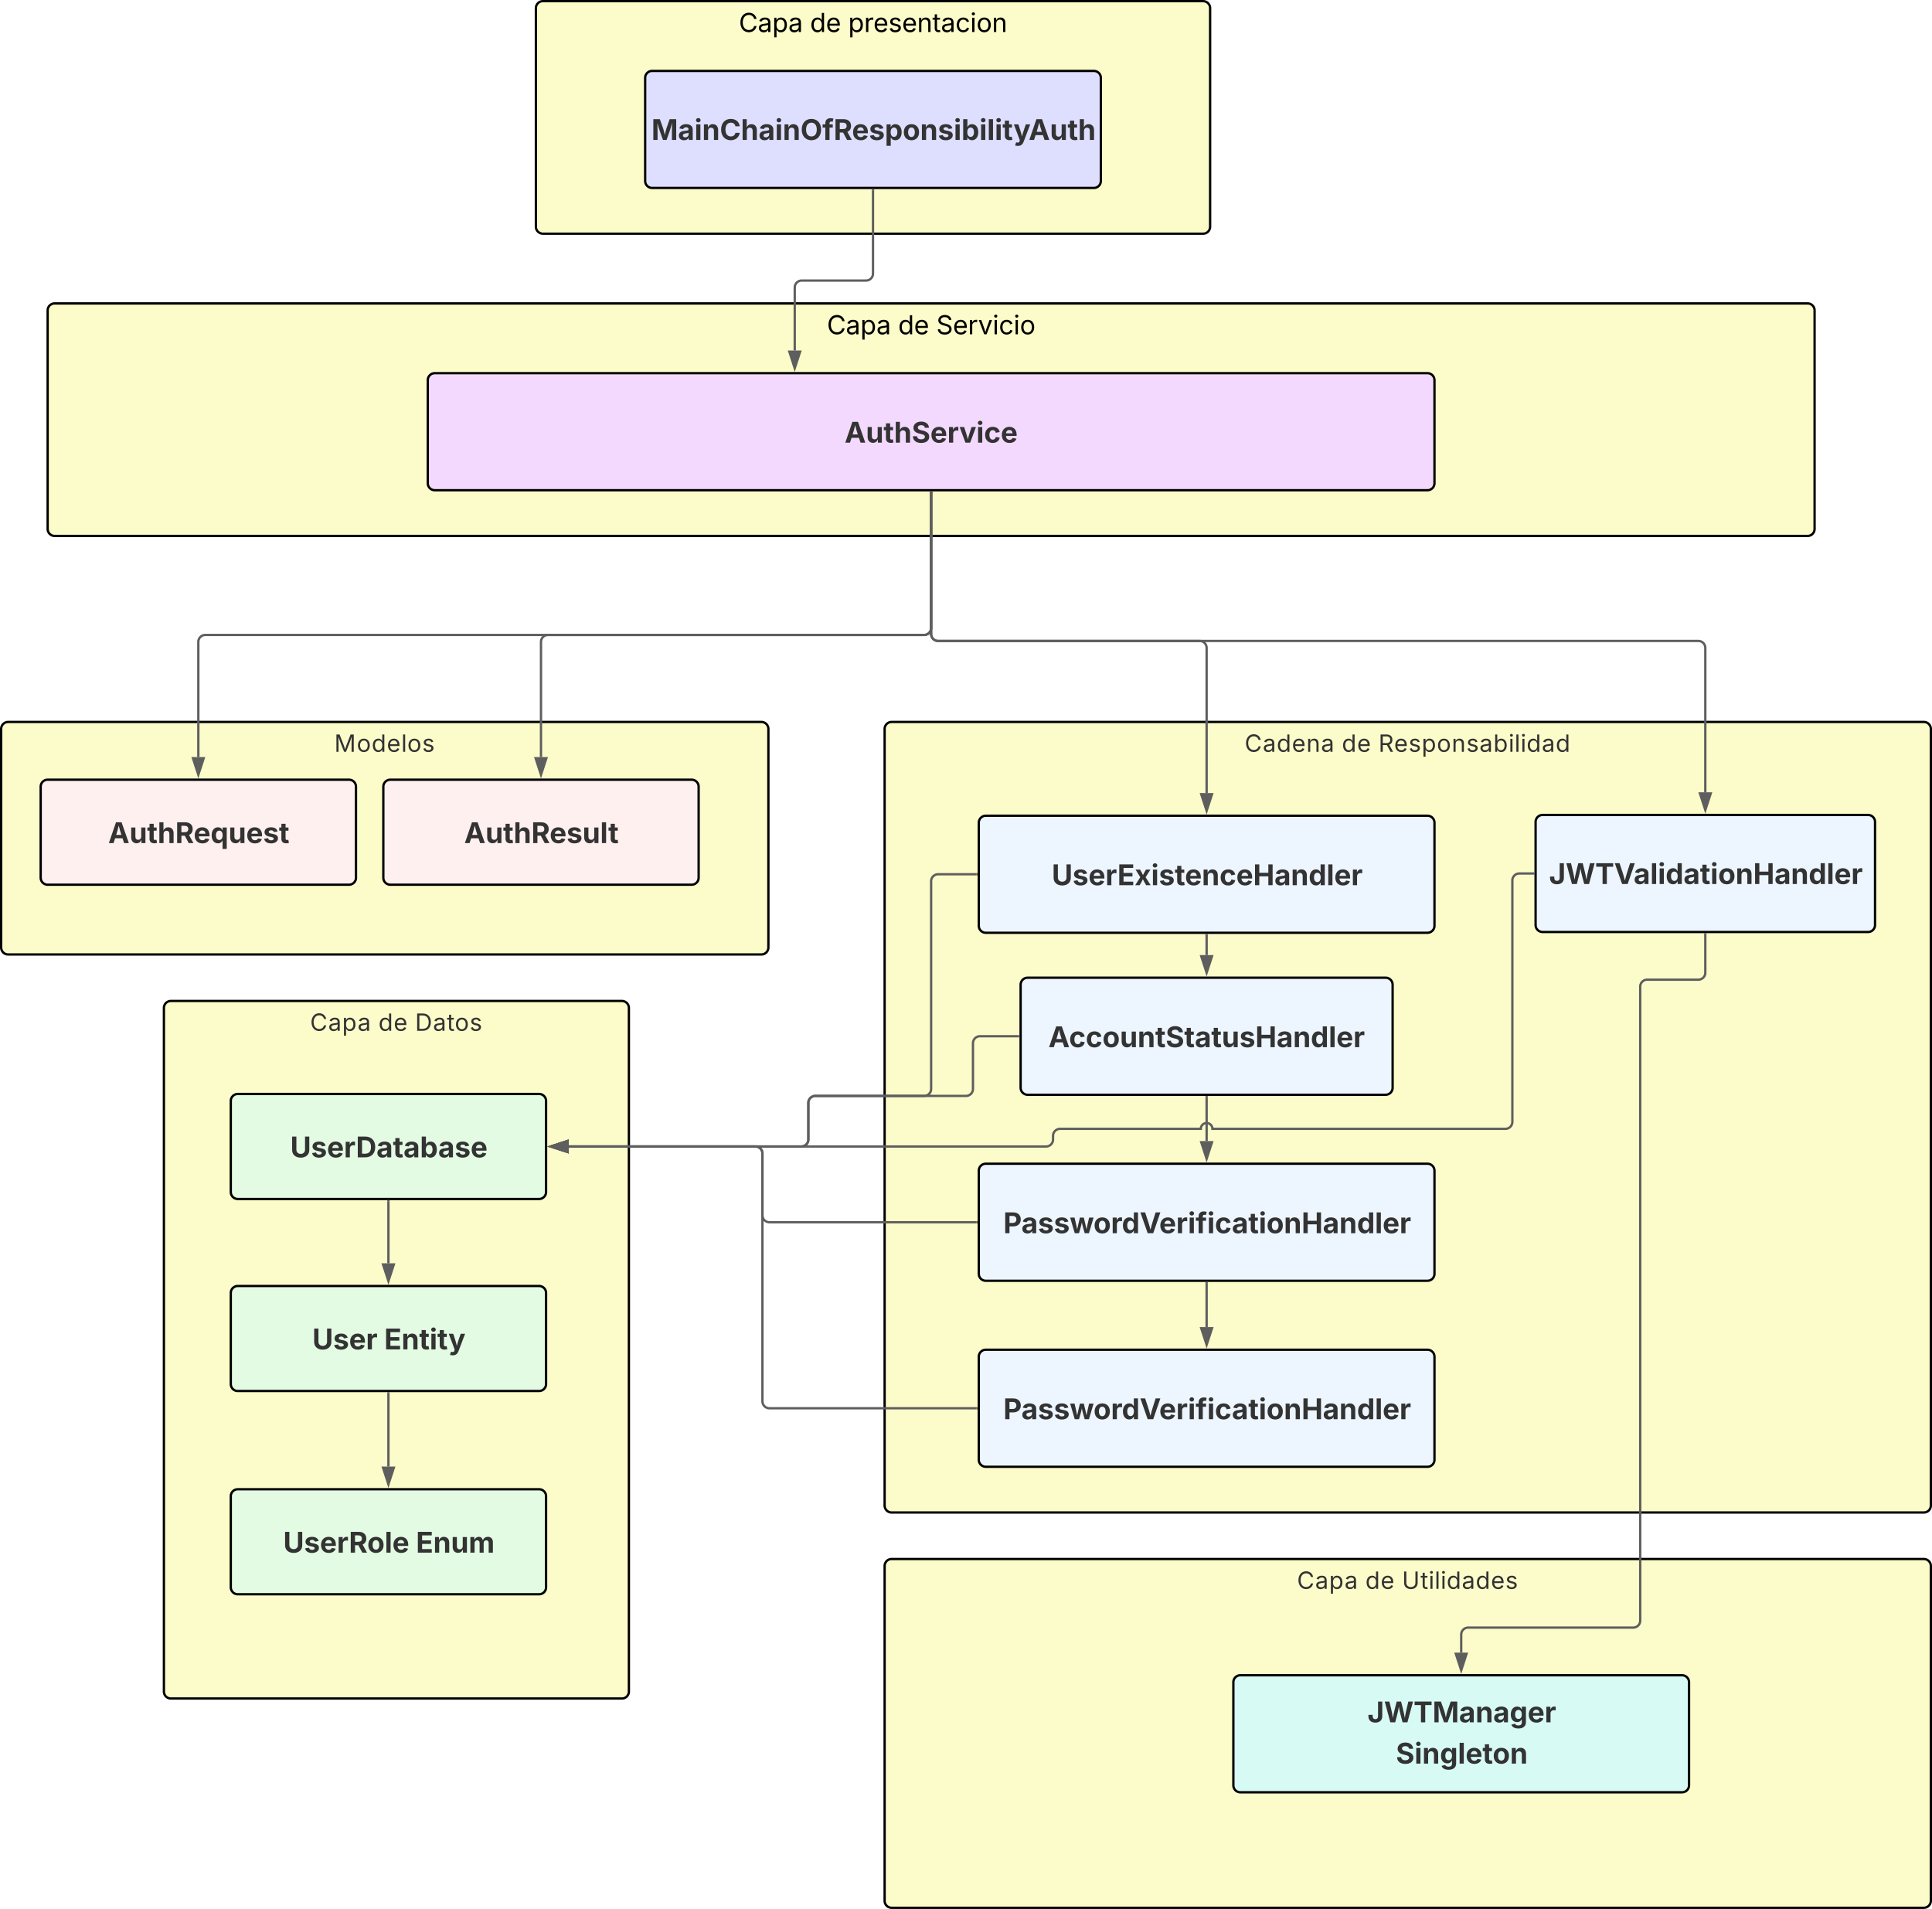 <svg xmlns="http://www.w3.org/2000/svg" xmlns:xlink="http://www.w3.org/1999/xlink" xmlns:lucid="lucid" width="1662" height="1642"><g transform="translate(121 -119)" lucid:page-tab-id="0_0"><path d="M-500 0h2500v2000H-500z" fill="#fff"/><path d="M340 126a6 6 0 0 1 6-6h568a6 6 0 0 1 6 6v188a6 6 0 0 1-6 6H346a6 6 0 0 1-6-6z" stroke="#000" stroke-width="2" fill="#fcfcca"/><use xlink:href="#a" transform="matrix(1,0,0,1,345,125) translate(169.581 21.528)"/><use xlink:href="#b" transform="matrix(1,0,0,1,345,125) translate(230.844 21.528)"/><use xlink:href="#c" transform="matrix(1,0,0,1,345,125) translate(263.657 21.528)"/><path d="M434 186a6 6 0 0 1 6-6h380a6 6 0 0 1 6 6v88.67a6 6 0 0 1-6 6H440a6 6 0 0 1-6-6z" stroke="#000" stroke-width="2" fill="#dedeff"/><use xlink:href="#d" transform="matrix(1,0,0,1,446,192) translate(-6.586 47.392)"/><path d="M-80 386a6 6 0 0 1 6-6h1508a6 6 0 0 1 6 6v188a6 6 0 0 1-6 6H-74a6 6 0 0 1-6-6z" stroke="#000" stroke-width="2" fill="#fcfcca"/><use xlink:href="#e" transform="matrix(1,0,0,1,-75,385) translate(665.362 21.528)"/><use xlink:href="#f" transform="matrix(1,0,0,1,-75,385) translate(726.625 21.528)"/><use xlink:href="#g" transform="matrix(1,0,0,1,-75,385) translate(759.438 21.528)"/><path d="M247 446a6 6 0 0 1 6-6h854a6 6 0 0 1 6 6v88.67a6 6 0 0 1-6 6H253a6 6 0 0 1-6-6z" stroke="#000" stroke-width="2" fill="#f4d9ff"/><use xlink:href="#h" transform="matrix(1,0,0,1,259,452) translate(346.586 47.743)"/><path d="M-120 746a6 6 0 0 1 6-6h648a6 6 0 0 1 6 6v188a6 6 0 0 1-6 6h-648a6 6 0 0 1-6-6z" stroke="#000" stroke-width="2" fill="#fcfcca"/><use xlink:href="#i" transform="matrix(1,0,0,1,-115,745) translate(281.609 20.667)"/><path d="M-86 795.67a6 6 0 0 1 6-6h259.24a6 6 0 0 1 6 6V874a6 6 0 0 1-6 6H-80a6 6 0 0 1-6-6z" stroke="#000" stroke-width="2" fill="#fff0f0"/><use xlink:href="#j" transform="matrix(1,0,0,1,-74,801.667) translate(46.077 42.524)"/><path d="M208.76 795.67a6 6 0 0 1 6-6H474a6 6 0 0 1 6 6V874a6 6 0 0 1-6 6H214.76a6 6 0 0 1-6-6z" stroke="#000" stroke-width="2" fill="#fff0f0"/><use xlink:href="#k" transform="matrix(1,0,0,1,220.763,801.667) translate(57.572 42.524)"/><path d="M640 746a6 6 0 0 1 6-6h888a6 6 0 0 1 6 6v668a6 6 0 0 1-6 6H646a6 6 0 0 1-6-6z" stroke="#000" stroke-width="2" fill="#fcfcca"/><use xlink:href="#l" transform="matrix(1,0,0,1,645,745) translate(304.688 20.667)"/><use xlink:href="#m" transform="matrix(1,0,0,1,645,745) translate(388.333 20.667)"/><use xlink:href="#n" transform="matrix(1,0,0,1,645,745) translate(419.833 20.667)"/><path d="M721 826.67a6 6 0 0 1 6-6h380a6 6 0 0 1 6 6v88.66a6 6 0 0 1-6 6H727a6 6 0 0 1-6-6z" stroke="#000" stroke-width="2" fill="#edf5ff"/><use xlink:href="#o" transform="matrix(1,0,0,1,733,832.667) translate(50.76 47.743)"/><path d="M917 923.33v17.17" stroke="#5e5e5e" stroke-width="2" fill="none"/><path d="M917.98 923.36H916v-1.03H918z" stroke="#5e5e5e" stroke-width=".05" fill="#5e5e5e"/><path d="M917 955.76l-4.63-14.26h9.26z" stroke="#5e5e5e" stroke-width="2" fill="#5e5e5e"/><path d="M630 282.67v71.66a6 6 0 0 1-6 6h-55.33a6 6 0 0 0-6 6v54.17" stroke="#5e5e5e" stroke-width="2" fill="none"/><path d="M630.98 282.7H629v-1.03H631z" stroke="#5e5e5e" stroke-width=".05" fill="#5e5e5e"/><path d="M562.67 435.76l-4.64-14.26h9.27z" stroke="#5e5e5e" stroke-width="2" fill="#5e5e5e"/><path d="M680 542.67v116.5a6 6 0 0 1-6 6H55.62a6 6 0 0 0-6 6v99" stroke="#5e5e5e" stroke-width="2" fill="none"/><path d="M680.98 542.7H679v-1.03H681z" stroke="#5e5e5e" stroke-width=".05" fill="#5e5e5e"/><path d="M49.62 785.43l-4.64-14.26h9.27z" stroke="#5e5e5e" stroke-width="2" fill="#5e5e5e"/><path d="M680 542.67v116.5a6 6 0 0 1-6 6H350.38a6 6 0 0 0-6 6v99" stroke="#5e5e5e" stroke-width="2" fill="none"/><path d="M680.98 542.7H679v-1.03H681z" stroke="#5e5e5e" stroke-width=".05" fill="#5e5e5e"/><path d="M344.38 785.43l-4.63-14.26h9.27z" stroke="#5e5e5e" stroke-width="2" fill="#5e5e5e"/><path d="M721 1126a6 6 0 0 1 6-6h380a6 6 0 0 1 6 6v88.67a6 6 0 0 1-6 6H727a6 6 0 0 1-6-6z" stroke="#000" stroke-width="2" fill="#edf5ff"/><use xlink:href="#p" transform="matrix(1,0,0,1,733,1132) translate(9.122 47.743)"/><path d="M680 542.67v121.66a6 6 0 0 0 6 6h225a6 6 0 0 1 6 6v124.83" stroke="#5e5e5e" stroke-width="2" fill="none"/><path d="M680.98 542.7H679v-1.03H681z" stroke="#5e5e5e" stroke-width=".05" fill="#5e5e5e"/><path d="M917 816.43l-4.63-14.26h9.26z" stroke="#5e5e5e" stroke-width="2" fill="#5e5e5e"/><path d="M917 1062.67v37.83" stroke="#5e5e5e" stroke-width="2" fill="none"/><path d="M917.98 1062.7H916v-1.03H918z" stroke="#5e5e5e" stroke-width=".05" fill="#5e5e5e"/><path d="M917 1115.76l-4.63-14.26h9.26z" stroke="#5e5e5e" stroke-width="2" fill="#5e5e5e"/><path d="M20 986a6 6 0 0 1 6-6h388a6 6 0 0 1 6 6v588a6 6 0 0 1-6 6H26a6 6 0 0 1-6-6z" stroke="#000" stroke-width="2" fill="#fcfcca"/><use xlink:href="#q" transform="matrix(1,0,0,1,25,985) translate(120.745 20.667)"/><use xlink:href="#m" transform="matrix(1,0,0,1,25,985) translate(179.557 20.667)"/><use xlink:href="#r" transform="matrix(1,0,0,1,25,985) translate(211.057 20.667)"/><path d="M1200 826a6 6 0 0 1 6-6h280a6 6 0 0 1 6 6v88.67a6 6 0 0 1-6 6h-280a6 6 0 0 1-6-6z" stroke="#000" stroke-width="2" fill="#edf5ff"/><use xlink:href="#s" transform="matrix(1,0,0,1,1212,832) translate(-0.41 47.392)"/><path d="M680 542.67v121.66a6 6 0 0 0 6 6h654a6 6 0 0 1 6 6V800.5" stroke="#5e5e5e" stroke-width="2" fill="none"/><path d="M680.98 542.7H679v-1.03H681z" stroke="#5e5e5e" stroke-width=".05" fill="#5e5e5e"/><path d="M1346 815.76l-4.63-14.26h9.27z" stroke="#5e5e5e" stroke-width="2" fill="#5e5e5e"/><path d="M721 1286a6 6 0 0 1 6-6h380a6 6 0 0 1 6 6v88.67a6 6 0 0 1-6 6H727a6 6 0 0 1-6-6z" stroke="#000" stroke-width="2" fill="#edf5ff"/><use xlink:href="#p" transform="matrix(1,0,0,1,733,1292) translate(9.122 47.743)"/><path d="M917 1222.67v37.83" stroke="#5e5e5e" stroke-width="2" fill="none"/><path d="M917.98 1222.7H916v-1.03H918z" stroke="#5e5e5e" stroke-width=".05" fill="#5e5e5e"/><path d="M917 1275.76l-4.63-14.26h9.26z" stroke="#5e5e5e" stroke-width="2" fill="#5e5e5e"/><path d="M77.53 1066a6 6 0 0 1 6-6h259.23a6 6 0 0 1 6 6v78.33a6 6 0 0 1-6 6H83.53a6 6 0 0 1-6-6z" stroke="#000" stroke-width="2" fill="#e3fae3"/><use xlink:href="#t" transform="matrix(1,0,0,1,89.526,1072) translate(39.161 42.524)"/><path d="M77.53 1231.17a6 6 0 0 1 6-6h259.23a6 6 0 0 1 6 6v78.33a6 6 0 0 1-6 6H83.53a6 6 0 0 1-6-6z" stroke="#000" stroke-width="2" fill="#e3fae3"/><use xlink:href="#u" transform="matrix(1,0,0,1,89.526,1237.167) translate(58.132 42.524)"/><use xlink:href="#v" transform="matrix(1,0,0,1,89.526,1237.167) translate(120.019 42.524)"/><path d="M77.53 1406a6 6 0 0 1 6-6h259.23a6 6 0 0 1 6 6v78.33a6 6 0 0 1-6 6H83.53a6 6 0 0 1-6-6z" stroke="#000" stroke-width="2" fill="#e3fae3"/><use xlink:href="#w" transform="matrix(1,0,0,1,89.526,1412) translate(33.103 42.524)"/><use xlink:href="#x" transform="matrix(1,0,0,1,89.526,1412) translate(147.305 42.524)"/><path d="M213.14 1152.33v53.32" stroke="#5e5e5e" stroke-width="2" fill="none"/><path d="M214.12 1152.36h-1.95v-1.03h1.95z" stroke="#5e5e5e" stroke-width=".05" fill="#5e5e5e"/><path d="M213.14 1220.93l-4.63-14.27h9.28z" stroke="#5e5e5e" stroke-width="2" fill="#5e5e5e"/><path d="M213.14 1317.5v63" stroke="#5e5e5e" stroke-width="2" fill="none"/><path d="M214.12 1317.53h-1.95v-1.03h1.95z" stroke="#5e5e5e" stroke-width=".05" fill="#5e5e5e"/><path d="M213.14 1395.76l-4.63-14.26h9.28z" stroke="#5e5e5e" stroke-width="2" fill="#5e5e5e"/><path d="M1198 870.33h-12a6 6 0 0 0-6 6V1084a6 6 0 0 1-6 6H922c0-2.76-2.24-5-5-5s-5 2.24-5 5H790.88a6 6 0 0 0-6 6v3.17a6 6 0 0 1-6 6h-410.6" stroke="#5e5e5e" stroke-width="2" fill="none"/><path d="M1199 871.3h-1.03v-1.94h1.03z" stroke="#5e5e5e" stroke-width=".05" fill="#5e5e5e"/><path d="M353 1105.17l14.26-4.64v9.27z" stroke="#5e5e5e" stroke-width="2" fill="#5e5e5e"/><path d="M757 966a6 6 0 0 1 6-6h308a6 6 0 0 1 6 6v88.67a6 6 0 0 1-6 6H763a6 6 0 0 1-6-6z" stroke="#000" stroke-width="2" fill="#edf5ff"/><use xlink:href="#y" transform="matrix(1,0,0,1,769,972) translate(11.908 47.743)"/><path d="M719 871h-33a6 6 0 0 0-6 6v178.67a6 6 0 0 1-6 6h-93.62a6 6 0 0 0-6 6v31.5a6 6 0 0 1-6 6H368.26" stroke="#5e5e5e" stroke-width="2" fill="none"/><path d="M720 871.98h-1.03V870H720z" stroke="#5e5e5e" stroke-width=".05" fill="#5e5e5e"/><path d="M353 1105.17l14.26-4.64v9.27z" stroke="#5e5e5e" stroke-width="2" fill="#5e5e5e"/><path d="M755 1010.33h-33a6 6 0 0 0-6 6v39.34a6 6 0 0 1-6 6H580.38a6 6 0 0 0-6 6v31.5a6 6 0 0 1-6 6H368.26" stroke="#5e5e5e" stroke-width="2" fill="none"/><path d="M756 1011.3h-1.03v-1.94H756z" stroke="#5e5e5e" stroke-width=".05" fill="#5e5e5e"/><path d="M353 1105.17l14.26-4.64v9.27z" stroke="#5e5e5e" stroke-width="2" fill="#5e5e5e"/><path d="M719 1170.33H540.88a6 6 0 0 1-6-6v-53.16a6 6 0 0 0-6-6H368.26" stroke="#5e5e5e" stroke-width="2" fill="none"/><path d="M720 1171.3h-1.03v-1.94H720z" stroke="#5e5e5e" stroke-width=".05" fill="#5e5e5e"/><path d="M353 1105.17l14.26-4.64v9.27z" stroke="#5e5e5e" stroke-width="2" fill="#5e5e5e"/><path d="M719 1330.33H540.88a6 6 0 0 1-6-6v-213.16a6 6 0 0 0-6-6H368.26" stroke="#5e5e5e" stroke-width="2" fill="none"/><path d="M720 1331.3h-1.03v-1.94H720z" stroke="#5e5e5e" stroke-width=".05" fill="#5e5e5e"/><path d="M353 1105.17l14.26-4.64v9.27z" stroke="#5e5e5e" stroke-width="2" fill="#5e5e5e"/><path d="M640 1466a6 6 0 0 1 6-6h888a6 6 0 0 1 6 6v288a6 6 0 0 1-6 6H646a6 6 0 0 1-6-6z" stroke="#000" stroke-width="2" fill="#fcfcca"/><g><use xlink:href="#q" transform="matrix(1,0,0,1,645,1465) translate(349.766 20.667)"/><use xlink:href="#m" transform="matrix(1,0,0,1,645,1465) translate(408.578 20.667)"/><use xlink:href="#z" transform="matrix(1,0,0,1,645,1465) translate(440.078 20.667)"/></g><path d="M940 1566a6 6 0 0 1 6-6h380a6 6 0 0 1 6 6v88.67a6 6 0 0 1-6 6H946a6 6 0 0 1-6-6z" stroke="#000" stroke-width="2" fill="#d7faf5"/><g><use xlink:href="#A" transform="matrix(1,0,0,1,952,1572) translate(103.349 28.493)"/><use xlink:href="#B" transform="matrix(1,0,0,1,952,1572) translate(127.799 63.985)"/></g><path d="M1346 922.67v33a6 6 0 0 1-6 6h-44a6 6 0 0 0-6 6V1513a6 6 0 0 1-6 6h-142a6 6 0 0 0-6 6v15.5" stroke="#5e5e5e" stroke-width="2" fill="none"/><path d="M1346.97 922.7h-1.94v-1.03h1.94z" stroke="#5e5e5e" stroke-width=".05" fill="#5e5e5e"/><path d="M1136 1555.76l-4.63-14.26h9.27z" stroke="#5e5e5e" stroke-width="2" fill="#5e5e5e"/><defs><path d="M783 20c-382 0-661-292-661-764 0-473 279-766 661-766 302 0 548 182 601 489h-190c-42-204-217-313-411-313-268 0-476 208-476 590 0 381 209 588 476 588 195 0 369-110 411-313h190c-52 303-296 489-601 489" id="C"/><path d="M471 26C259 26 90-98 90-318c0-256 228-303 435-329 202-27 287-16 287-108 0-139-79-219-234-219-161 0-248 86-283 164l-173-57c86-203 278-265 451-265 150 0 419 46 419 395V0H815v-152h-12C765-73 660 26 471 26zm31-159c199 0 310-134 310-271v-155c-30 35-226 55-295 64-131 17-246 59-246 186 0 116 97 176 231 176" id="D"/><path d="M158 418v-1536h174v179h20c37-59 106-193 324-193 279 0 474 222 474 576 0 356-194 580-473 580-213 0-288-135-325-197h-14v591H158zm492-555c209 0 317-186 317-421 0-232-105-413-317-413-206 0-314 166-314 413 0 249 111 421 314 421" id="E"/><g id="a"><use transform="matrix(0.011,0,0,0.011,0,0)" xlink:href="#C"/><use transform="matrix(0.011,0,0,0.011,16.233,0)" xlink:href="#D"/><use transform="matrix(0.011,0,0,0.011,28.711,0)" xlink:href="#E"/><use transform="matrix(0.011,0,0,0.011,42.535,0)" xlink:href="#D"/></g><path d="M577 24c-279 0-473-224-473-580 0-354 195-576 474-576 218 0 287 134 324 193h14v-551h180V0H922v-173h-20C865-111 790 24 577 24zm27-161c203 0 314-172 314-421 0-247-108-413-314-413-212 0-317 181-317 413 0 235 108 421 317 421" id="F"/><path d="M628 24c-324 0-524-230-524-574 0-343 198-582 503-582 237 0 487 146 487 559v75H286c9 234 145 362 343 362 132 0 231-58 273-172l174 48C1024-91 857 24 628 24zM287-650h624c-17-190-120-322-304-322-192 0-309 151-320 322" id="G"/><g id="b"><use transform="matrix(0.011,0,0,0.011,0,0)" xlink:href="#F"/><use transform="matrix(0.011,0,0,0.011,13.607,0)" xlink:href="#G"/></g><path d="M158 0v-1118h174v172h12c41-113 157-188 290-188 26 0 70 2 91 3v181c-11-2-60-10-108-10-161 0-279 109-279 260V0H158" id="H"/><path d="M538 24C308 24 148-78 108-271l171-41c32 123 123 178 257 178 156 0 256-77 256-169 0-77-54-128-164-154l-186-44c-203-48-300-148-300-305 0-192 176-326 414-326 230 0 351 112 402 269l-163 42c-31-80-94-158-238-158-133 0-233 69-233 162 0 83 57 129 188 160l169 40c203 48 298 149 298 302 0 196-179 339-441 339" id="I"/><path d="M338-670V0H158v-1118h173l1 207c72-158 192-221 342-221 226 0 378 139 378 422V0H872v-695c0-172-96-275-252-275-161 0-282 109-282 300" id="J"/><path d="M598-1118v154H368v674c0 100 37 144 132 144 23 0 62-6 92-12L629-6c-37 13-88 20-134 20-193 0-307-107-307-290v-688H20v-154h168v-266h180v266h230" id="K"/><path d="M613 24c-304 0-509-231-509-576 0-350 205-580 509-580 216 0 392 114 453 309l-173 49c-33-115-133-197-280-197-223 0-326 196-326 419 0 220 103 415 326 415 150 0 252-85 285-206l172 49C1010-95 832 24 613 24" id="L"/><path d="M158 0v-1118h180V0H158zm91-1301c-68 0-125-53-125-119s57-119 125-119c69 0 126 53 126 119s-57 119-126 119" id="M"/><path d="M613 24c-304 0-509-231-509-576 0-350 205-580 509-580 305 0 511 230 511 580 0 345-206 576-511 576zm0-161c226 0 329-195 329-415 0-222-103-419-329-419-223 0-326 196-326 419 0 220 103 415 326 415" id="N"/><g id="c"><use transform="matrix(0.011,0,0,0.011,0,0)" xlink:href="#E"/><use transform="matrix(0.011,0,0,0.011,13.607,0)" xlink:href="#H"/><use transform="matrix(0.011,0,0,0.011,21.604,0)" xlink:href="#G"/><use transform="matrix(0.011,0,0,0.011,34.559,0)" xlink:href="#I"/><use transform="matrix(0.011,0,0,0.011,46.289,0)" xlink:href="#G"/><use transform="matrix(0.011,0,0,0.011,59.245,0)" xlink:href="#J"/><use transform="matrix(0.011,0,0,0.011,72.374,0)" xlink:href="#K"/><use transform="matrix(0.011,0,0,0.011,79.753,0)" xlink:href="#D"/><use transform="matrix(0.011,0,0,0.011,92.231,0)" xlink:href="#L"/><use transform="matrix(0.011,0,0,0.011,104.926,0)" xlink:href="#M"/><use transform="matrix(0.011,0,0,0.011,110.308,0)" xlink:href="#N"/><use transform="matrix(0.011,0,0,0.011,123.633,0)" xlink:href="#J"/></g><path fill="#333" d="M135 0v-1490h468l242 684c30 94 76 293 111 455 34-161 80-360 110-455l238-684h470V0h-307c0-447-3-765 11-1227-122 503-246 788-395 1227H826C676-435 552-717 427-1215c15 453 11 775 11 1215H135" id="O"/><path fill="#333" d="M440 22C227 22 68-92 68-313c0-250 202-322 422-343 195-21 271-24 271-105 0-95-63-149-175-149-116 0-187 57-211 129l-275-46c57-194 237-305 487-305 240 0 474 108 474 379V0H777v-155h-10C713-51 605 22 440 22zm85-211c140 0 238-93 238-211v-121c-37 26-156 42-222 51-111 16-185 59-185 149 0 87 70 132 169 132" id="P"/><path fill="#333" d="M128 0v-1118h300V0H128zm150-1264c-91 0-165-68-165-154 0-85 74-154 165-154 90 0 165 69 165 154 0 86-75 154-165 154" id="Q"/><path fill="#333" d="M428-647V0H128v-1118h283l4 231c63-156 176-245 348-245 232 0 384 159 384 421V0H847v-659c0-139-76-222-202-222-128 0-217 86-217 234" id="R"/><path fill="#333" d="M786 20C389 20 94-260 94-744c0-487 299-766 692-766 339 0 597 194 641 529h-309c-28-162-156-258-326-258-233 0-388 179-388 495 0 323 157 493 387 493 170 0 298-97 328-259h309c-34 277-266 530-642 530" id="S"/><path fill="#333" d="M428-647V0H128v-1490h294v586c65-146 175-228 341-228 232 0 385 159 385 421V0H847v-659c0-139-76-222-202-222-128 0-217 86-217 234" id="T"/><path fill="#333" d="M789 20C394 20 94-260 94-744c0-487 300-766 695-766s695 279 695 766c0 485-300 764-695 764zm0-271c231 0 385-174 385-493 0-321-154-495-385-495s-385 175-385 495c0 319 154 493 385 493" id="U"/><path fill="#333" d="M750-1118v229H516V0H217v-889H20v-229h197v-86c0-238 156-356 363-356 94 0 178 20 215 31l-54 226c-25-7-61-15-100-15-123-3-131 84-125 200h234" id="V"/><path fill="#333" d="M135 0v-1490h581c339 0 533 192 533 485 0 204-94 351-264 424L1302 0H964L680-532H440V0H135zm305-779h220c186 0 274-77 274-226 0-150-88-233-275-233H440v459" id="W"/><path fill="#333" d="M633 22C291 22 81-200 81-553c0-345 210-579 537-579 292 0 525 185 525 567v84H378c7 183 109 277 260 277 105 0 184-46 216-132l272 51C1071-99 893 22 633 22zM380-669h474c-15-146-94-237-233-237-143 0-229 99-241 237" id="X"/><path fill="#333" d="M572 22C302 22 117-98 78-306l279-48c29 105 101 156 224 156 114 0 185-48 185-115 0-118-228-130-337-155-215-49-322-150-322-317 0-215 187-347 470-347 265 0 424 116 466 298l-266 47c-24-76-87-130-196-130-98 0-174 46-174 113 0 56 38 95 144 117l201 40c216 44 320 143 320 302 0 220-207 367-500 367" id="Y"/><path fill="#333" d="M128 418v-1536h295v188h14c41-89 129-202 319-202 248 0 453 193 453 575 0 372-197 576-455 576-183 0-275-108-317-198h-9v597H128zm534-640c156 0 240-139 240-336 0-196-83-334-240-334-154 0-241 131-241 334 0 202 88 336 241 336" id="Z"/><path fill="#333" d="M628 22C291 22 81-210 81-554c0-346 210-578 547-578 336 0 547 232 547 578 0 344-211 576-547 576zm0-236c160 0 242-146 242-341 0-197-82-341-242-341S387-753 387-555c0 195 81 341 241 341" id="aa"/><path fill="#333" d="M754 19C571 19 479-89 437-179h-14V0H128v-1490h300v560h9c41-89 129-202 319-202 248 0 453 193 453 575 0 372-197 576-455 576zm-92-241c156 0 240-139 240-336 0-196-83-334-240-334-154 0-241 131-241 334 0 202 88 336 241 336" id="ab"/><path fill="#333" d="M428-1490V0H128v-1490h300" id="ac"/><path fill="#333" d="M683-1118v229H474v562c0 71 29 104 102 104 23 0 73-7 95-13l43 225C647 9 580 16 520 16 296 16 174-96 174-301v-588H20v-229h154v-266h300v266h209" id="ad"/><path fill="#333" d="M120 396l69-226c123 42 245 23 254-107l8-60L31-1118h319c87 288 199 559 259 872 72-308 185-583 277-872h315L726 132c-68 181-186 294-410 294-79 0-153-13-196-30" id="ae"/><path fill="#333" d="M49 0l509-1490h400L1480 0h-339l-115-346H497L386 0H49zm524-585h374c-75-213-124-402-192-666-66 268-110 453-182 666" id="af"/><path fill="#333" d="M513 14c-232 0-385-159-385-421v-711h300v659c0 139 76 222 202 222 127 0 217-86 217-234v-647h301V0H864l-4-232C797-74 683 14 513 14" id="ag"/><g id="d"><use transform="matrix(0.012,0,0,0.012,0,0)" xlink:href="#O"/><use transform="matrix(0.012,0,0,0.012,22.773,0)" xlink:href="#P"/><use transform="matrix(0.012,0,0,0.012,36.965,0)" xlink:href="#Q"/><use transform="matrix(0.012,0,0,0.012,43.589,0)" xlink:href="#R"/><use transform="matrix(0.012,0,0,0.012,58.808,0)" xlink:href="#S"/><use transform="matrix(0.012,0,0,0.012,76.89,0)" xlink:href="#T"/><use transform="matrix(0.012,0,0,0.012,92.108,0)" xlink:href="#P"/><use transform="matrix(0.012,0,0,0.012,106.3,0)" xlink:href="#Q"/><use transform="matrix(0.012,0,0,0.012,112.924,0)" xlink:href="#R"/><use transform="matrix(0.012,0,0,0.012,128.142,0)" xlink:href="#U"/><use transform="matrix(0.012,0,0,0.012,146.977,0)" xlink:href="#V"/><use transform="matrix(0.012,0,0,0.012,156.705,0)" xlink:href="#W"/><use transform="matrix(0.012,0,0,0.012,172.46,0)" xlink:href="#X"/><use transform="matrix(0.012,0,0,0.012,187.021,0)" xlink:href="#Y"/><use transform="matrix(0.012,0,0,0.012,200.712,0)" xlink:href="#Z"/><use transform="matrix(0.012,0,0,0.012,216.121,0)" xlink:href="#aa"/><use transform="matrix(0.012,0,0,0.012,231.112,0)" xlink:href="#R"/><use transform="matrix(0.012,0,0,0.012,246.33,0)" xlink:href="#Y"/><use transform="matrix(0.012,0,0,0.012,260.021,0)" xlink:href="#Q"/><use transform="matrix(0.012,0,0,0.012,266.645,0)" xlink:href="#ab"/><use transform="matrix(0.012,0,0,0.012,282.054,0)" xlink:href="#Q"/><use transform="matrix(0.012,0,0,0.012,288.678,0)" xlink:href="#ac"/><use transform="matrix(0.012,0,0,0.012,295.303,0)" xlink:href="#Q"/><use transform="matrix(0.012,0,0,0.012,301.927,0)" xlink:href="#ad"/><use transform="matrix(0.012,0,0,0.012,311.416,0)" xlink:href="#ae"/><use transform="matrix(0.012,0,0,0.012,324.474,0)" xlink:href="#af"/><use transform="matrix(0.012,0,0,0.012,342.724,0)" xlink:href="#ag"/><use transform="matrix(0.012,0,0,0.012,357.942,0)" xlink:href="#ad"/><use transform="matrix(0.012,0,0,0.012,366.953,0)" xlink:href="#T"/></g><g id="e"><use transform="matrix(0.011,0,0,0.011,0,0)" xlink:href="#C"/><use transform="matrix(0.011,0,0,0.011,16.233,0)" xlink:href="#D"/><use transform="matrix(0.011,0,0,0.011,28.711,0)" xlink:href="#E"/><use transform="matrix(0.011,0,0,0.011,42.535,0)" xlink:href="#D"/></g><g id="f"><use transform="matrix(0.011,0,0,0.011,0,0)" xlink:href="#F"/><use transform="matrix(0.011,0,0,0.011,13.607,0)" xlink:href="#G"/></g><path d="M657 26c-323 0-524-166-541-416h195c15 169 171 246 346 246 202 0 356-106 356-265 5-203-294-238-475-293-239-73-380-191-380-389 0-252 224-419 512-419 294 0 499 171 508 396H992c-17-145-151-228-328-228-193 0-321 102-321 242 0 156 175 211 284 241l149 41c160 44 422 134 422 412 0 244-197 432-541 432" id="ah"/><path d="M481 0L54-1118h197c107 314 236 620 325 951 87-331 217-637 324-951h197L670 0H481" id="ai"/><g id="g"><use transform="matrix(0.011,0,0,0.011,0,0)" xlink:href="#ah"/><use transform="matrix(0.011,0,0,0.011,14.258,0)" xlink:href="#G"/><use transform="matrix(0.011,0,0,0.011,27.214,0)" xlink:href="#H"/><use transform="matrix(0.011,0,0,0.011,35.927,0)" xlink:href="#ai"/><use transform="matrix(0.011,0,0,0.011,48.416,0)" xlink:href="#M"/><use transform="matrix(0.011,0,0,0.011,53.798,0)" xlink:href="#L"/><use transform="matrix(0.011,0,0,0.011,66.493,0)" xlink:href="#M"/><use transform="matrix(0.011,0,0,0.011,71.875,0)" xlink:href="#N"/></g><path fill="#333" d="M681 22C323 22 94-145 85-462h297c10 151 131 226 296 226 163 0 271-77 271-190 0-102-95-149-257-189l-164-41c-252-61-403-188-403-405 0-269 236-449 560-449 330 0 546 183 551 445H941c-11-119-106-188-259-188-156 0-244 72-244 172-3 156 226 185 373 221 250 61 445 186 445 436 0 271-213 446-575 446" id="aj"/><path fill="#333" d="M128 0v-1118h290v195h12c54-169 184-238 367-200v268c-27-8-86-15-130-15-138 0-239 95-239 234V0H128" id="ak"/><path fill="#333" d="M443 0L31-1118h319c90 293 199 572 268 885 66-313 175-593 264-885h315L784 0H443" id="al"/><path fill="#333" d="M628 22C291 22 81-210 81-554c0-346 210-578 547-578 265 0 455 142 497 372l-279 52c-25-116-99-188-215-188-160 0-244 139-244 341 0 200 84 341 244 341 116 0 193-74 217-195l279 51C1085-123 896 22 628 22" id="am"/><g id="h"><use transform="matrix(0.012,0,0,0.012,0,0)" xlink:href="#af"/><use transform="matrix(0.012,0,0,0.012,18.25,0)" xlink:href="#ag"/><use transform="matrix(0.012,0,0,0.012,33.468,0)" xlink:href="#ad"/><use transform="matrix(0.012,0,0,0.012,42.479,0)" xlink:href="#T"/><use transform="matrix(0.012,0,0,0.012,57.697,0)" xlink:href="#aj"/><use transform="matrix(0.012,0,0,0.012,73.703,0)" xlink:href="#X"/><use transform="matrix(0.012,0,0,0.012,88.265,0)" xlink:href="#ak"/><use transform="matrix(0.012,0,0,0.012,98.601,0)" xlink:href="#al"/><use transform="matrix(0.012,0,0,0.012,113.258,0)" xlink:href="#Q"/><use transform="matrix(0.012,0,0,0.012,119.883,0)" xlink:href="#am"/><use transform="matrix(0.012,0,0,0.012,134.265,0)" xlink:href="#X"/></g><path fill="#333" d="M180 0v-1490h270l367 940c28 72 75 218 110 339 35-117 81-264 110-339l362-940h271V0h-187c2-448-5-837 7-1287-157 497-311 829-483 1287H842C666-458 514-784 354-1284c12 438 5 843 7 1284H180" id="an"/><path fill="#333" d="M613 24c-304 0-509-231-509-576 0-350 205-580 509-580 305 0 511 230 511 580 0 345-206 576-511 576zm0-161c226 0 329-195 329-415 0-222-103-419-329-419-223 0-326 196-326 419 0 220 103 415 326 415" id="ao"/><path fill="#333" d="M577 24c-279 0-473-224-473-580 0-354 195-576 474-576 218 0 287 134 324 193h14v-551h180V0H922v-173h-20C865-111 790 24 577 24zm27-161c203 0 314-172 314-421 0-247-108-413-314-413-212 0-317 181-317 413 0 235 108 421 317 421" id="ap"/><path fill="#333" d="M628 24c-324 0-524-230-524-574 0-343 198-582 503-582 237 0 487 146 487 559v75H286c9 234 145 362 343 362 132 0 231-58 273-172l174 48C1024-91 857 24 628 24zM287-650h624c-17-190-120-322-304-322-192 0-309 151-320 322" id="aq"/><path fill="#333" d="M338-1490V0H158v-1490h180" id="ar"/><path fill="#333" d="M538 24C308 24 148-78 108-271l171-41c32 123 123 178 257 178 156 0 256-77 256-169 0-77-54-128-164-154l-186-44c-203-48-300-148-300-305 0-192 176-326 414-326 230 0 351 112 402 269l-163 42c-31-80-94-158-238-158-133 0-233 69-233 162 0 83 57 129 188 160l169 40c203 48 298 149 298 302 0 196-179 339-441 339" id="as"/><g id="i"><use transform="matrix(0.01,0,0,0.01,0,0)" xlink:href="#an"/><use transform="matrix(0.01,0,0,0.01,19.271,0)" xlink:href="#ao"/><use transform="matrix(0.01,0,0,0.01,32.062,0)" xlink:href="#ap"/><use transform="matrix(0.01,0,0,0.01,45.125,0)" xlink:href="#aq"/><use transform="matrix(0.01,0,0,0.01,57.562,0)" xlink:href="#ar"/><use transform="matrix(0.01,0,0,0.01,62.729,0)" xlink:href="#ao"/><use transform="matrix(0.01,0,0,0.01,75.521,0)" xlink:href="#as"/></g><path fill="#333" d="M1163 418H863v-597h-10C812-89 719 19 537 19 279 19 81-185 81-557c0-382 206-575 454-575 190 0 278 113 318 202h15v-188h295V418zM629-222c153 0 240-134 240-336 0-203-86-334-240-334-158 0-240 138-240 334 0 197 84 336 240 336" id="at"/><g id="j"><use transform="matrix(0.012,0,0,0.012,0,0)" xlink:href="#af"/><use transform="matrix(0.012,0,0,0.012,18.25,0)" xlink:href="#ag"/><use transform="matrix(0.012,0,0,0.012,33.468,0)" xlink:href="#ad"/><use transform="matrix(0.012,0,0,0.012,42.479,0)" xlink:href="#T"/><use transform="matrix(0.012,0,0,0.012,57.697,0)" xlink:href="#W"/><use transform="matrix(0.012,0,0,0.012,73.453,0)" xlink:href="#X"/><use transform="matrix(0.012,0,0,0.012,88.014,0)" xlink:href="#at"/><use transform="matrix(0.012,0,0,0.012,103.423,0)" xlink:href="#ag"/><use transform="matrix(0.012,0,0,0.012,118.641,0)" xlink:href="#X"/><use transform="matrix(0.012,0,0,0.012,133.203,0)" xlink:href="#Y"/><use transform="matrix(0.012,0,0,0.012,146.893,0)" xlink:href="#ad"/></g><g id="k"><use transform="matrix(0.012,0,0,0.012,0,0)" xlink:href="#af"/><use transform="matrix(0.012,0,0,0.012,18.25,0)" xlink:href="#ag"/><use transform="matrix(0.012,0,0,0.012,33.468,0)" xlink:href="#ad"/><use transform="matrix(0.012,0,0,0.012,42.479,0)" xlink:href="#T"/><use transform="matrix(0.012,0,0,0.012,57.697,0)" xlink:href="#W"/><use transform="matrix(0.012,0,0,0.012,73.453,0)" xlink:href="#X"/><use transform="matrix(0.012,0,0,0.012,88.014,0)" xlink:href="#Y"/><use transform="matrix(0.012,0,0,0.012,101.705,0)" xlink:href="#ag"/><use transform="matrix(0.012,0,0,0.012,116.923,0)" xlink:href="#ac"/><use transform="matrix(0.012,0,0,0.012,123.905,0)" xlink:href="#ad"/></g><path fill="#333" d="M783 20c-382 0-661-292-661-764 0-473 279-766 661-766 302 0 548 182 601 489h-190c-42-204-217-313-411-313-268 0-476 208-476 590 0 381 209 588 476 588 195 0 369-110 411-313h190c-52 303-296 489-601 489" id="au"/><path fill="#333" d="M471 26C259 26 90-98 90-318c0-256 228-303 435-329 202-27 287-16 287-108 0-139-79-219-234-219-161 0-248 86-283 164l-173-57c86-203 278-265 451-265 150 0 419 46 419 395V0H815v-152h-12C765-73 660 26 471 26zm31-159c199 0 310-134 310-271v-155c-30 35-226 55-295 64-131 17-246 59-246 186 0 116 97 176 231 176" id="av"/><path fill="#333" d="M338-670V0H158v-1118h173l1 207c72-158 192-221 342-221 226 0 378 139 378 422V0H872v-695c0-172-96-275-252-275-161 0-282 109-282 300" id="aw"/><g id="l"><use transform="matrix(0.01,0,0,0.01,0,0)" xlink:href="#au"/><use transform="matrix(0.01,0,0,0.01,15.583,0)" xlink:href="#av"/><use transform="matrix(0.01,0,0,0.01,27.563,0)" xlink:href="#ap"/><use transform="matrix(0.01,0,0,0.01,40.625,0)" xlink:href="#aq"/><use transform="matrix(0.01,0,0,0.01,53.063,0)" xlink:href="#aw"/><use transform="matrix(0.01,0,0,0.01,65.667,0)" xlink:href="#av"/></g><g id="m"><use transform="matrix(0.01,0,0,0.01,0,0)" xlink:href="#ap"/><use transform="matrix(0.01,0,0,0.01,13.063,0)" xlink:href="#aq"/></g><path fill="#333" d="M180 0v-1490h510c348 0 508 194 508 460 0 198-88 351-276 417L1256 0h-220L726-579c-117 2-238 0-356 1V0H180zm190-747h312c235 0 327-108 327-283 0-177-92-293-329-293H370v576" id="ax"/><path fill="#333" d="M158 418v-1536h174v179h20c37-59 106-193 324-193 279 0 474 222 474 576 0 356-194 580-473 580-213 0-288-135-325-197h-14v591H158zm492-555c209 0 317-186 317-421 0-232-105-413-317-413-206 0-314 166-314 413 0 249 111 421 314 421" id="ay"/><path fill="#333" d="M677 24c-213 0-288-135-325-197h-20V0H158v-1490h180v551h14c37-59 106-193 324-193 279 0 474 222 474 576 0 356-194 580-473 580zm-27-161c209 0 317-186 317-421 0-232-105-413-317-413-206 0-314 166-314 413 0 249 111 421 314 421" id="az"/><path fill="#333" d="M158 0v-1118h180V0H158zm91-1301c-68 0-125-53-125-119s57-119 125-119c69 0 126 53 126 119s-57 119-126 119" id="aA"/><g id="n"><use transform="matrix(0.01,0,0,0.01,0,0)" xlink:href="#ax"/><use transform="matrix(0.01,0,0,0.01,13.417,0)" xlink:href="#aq"/><use transform="matrix(0.01,0,0,0.01,25.854,0)" xlink:href="#as"/><use transform="matrix(0.01,0,0,0.01,37.115,0)" xlink:href="#ay"/><use transform="matrix(0.01,0,0,0.01,50.177,0)" xlink:href="#ao"/><use transform="matrix(0.01,0,0,0.01,62.969,0)" xlink:href="#aw"/><use transform="matrix(0.01,0,0,0.01,75.573,0)" xlink:href="#as"/><use transform="matrix(0.01,0,0,0.01,86.833,0)" xlink:href="#av"/><use transform="matrix(0.01,0,0,0.01,98.813,0)" xlink:href="#az"/><use transform="matrix(0.01,0,0,0.01,111.875,0)" xlink:href="#aA"/><use transform="matrix(0.01,0,0,0.01,117.042,0)" xlink:href="#ar"/><use transform="matrix(0.01,0,0,0.01,122.208,0)" xlink:href="#aA"/><use transform="matrix(0.01,0,0,0.01,127.375,0)" xlink:href="#ap"/><use transform="matrix(0.01,0,0,0.01,140.438,0)" xlink:href="#av"/><use transform="matrix(0.01,0,0,0.01,152.417,0)" xlink:href="#ap"/></g><path fill="#333" d="M750 21c-371 0-615-218-615-544v-967h305v942c0 174 123 299 310 299s309-125 309-299v-942h306v967c0 326-247 544-615 544" id="aB"/><path fill="#333" d="M135 0v-1490h997v253H440v360h640v249H440v375h694V0H135" id="aC"/><path fill="#333" d="M42 0l360-574-338-544h324c72 124 151 261 209 394 58-134 140-271 215-394h318L785-570 1146 0H824c-79-136-169-280-234-425C528-278 439-134 360 0H42" id="aD"/><path fill="#333" d="M135 0v-1490h305v602h649v-602h306V0h-306v-635H440V0H135" id="aE"/><path fill="#333" d="M537 19C279 19 81-185 81-557c0-382 206-575 454-575 190 0 278 113 318 202h10v-560h300V0H868v-179h-15C812-89 719 19 537 19zm92-241c153 0 240-134 240-336 0-203-86-334-240-334-158 0-240 138-240 334 0 197 84 336 240 336" id="aF"/><g id="o"><use transform="matrix(0.012,0,0,0.012,0,0)" xlink:href="#aB"/><use transform="matrix(0.012,0,0,0.012,17.892,0)" xlink:href="#Y"/><use transform="matrix(0.012,0,0,0.012,31.582,0)" xlink:href="#X"/><use transform="matrix(0.012,0,0,0.012,46.144,0)" xlink:href="#ak"/><use transform="matrix(0.012,0,0,0.012,56.48,0)" xlink:href="#aC"/><use transform="matrix(0.012,0,0,0.012,71.328,0)" xlink:href="#aD"/><use transform="matrix(0.012,0,0,0.012,85.508,0)" xlink:href="#Q"/><use transform="matrix(0.012,0,0,0.012,92.132,0)" xlink:href="#Y"/><use transform="matrix(0.012,0,0,0.012,105.822,0)" xlink:href="#ad"/><use transform="matrix(0.012,0,0,0.012,114.536,0)" xlink:href="#X"/><use transform="matrix(0.012,0,0,0.012,129.097,0)" xlink:href="#R"/><use transform="matrix(0.012,0,0,0.012,144.315,0)" xlink:href="#am"/><use transform="matrix(0.012,0,0,0.012,158.698,0)" xlink:href="#X"/><use transform="matrix(0.012,0,0,0.012,173.26,0)" xlink:href="#aE"/><use transform="matrix(0.012,0,0,0.012,191.521,0)" xlink:href="#P"/><use transform="matrix(0.012,0,0,0.012,205.713,0)" xlink:href="#R"/><use transform="matrix(0.012,0,0,0.012,220.931,0)" xlink:href="#aF"/><use transform="matrix(0.012,0,0,0.012,236.34,0)" xlink:href="#ac"/><use transform="matrix(0.012,0,0,0.012,242.964,0)" xlink:href="#X"/><use transform="matrix(0.012,0,0,0.012,257.526,0)" xlink:href="#ak"/></g><path fill="#333" d="M135 0v-1490h581c339 0 533 210 533 503 0 295-197 500-540 500H440V0H135zm305-733h220c186 0 274-104 274-254s-88-251-275-251H440v505" id="aG"/><path fill="#333" d="M361 0L31-1118h315c68 295 127 523 188 845 63-317 128-551 199-845h276c71 296 131 525 196 846 57-321 119-552 186-846h319L1378 0h-305c-73-261-148-486-204-771C813-484 740-261 666 0H361" id="aH"/><path fill="#333" d="M571 0L49-1490h339c138 427 271 775 384 1244 111-471 237-815 371-1244h337L970 0H571" id="aI"/><g id="p"><use transform="matrix(0.012,0,0,0.012,0,0)" xlink:href="#aG"/><use transform="matrix(0.012,0,0,0.012,15.528,0)" xlink:href="#P"/><use transform="matrix(0.012,0,0,0.012,29.72,0)" xlink:href="#Y"/><use transform="matrix(0.012,0,0,0.012,43.41,0)" xlink:href="#Y"/><use transform="matrix(0.012,0,0,0.012,57.101,0)" xlink:href="#aH"/><use transform="matrix(0.012,0,0,0.012,77.547,0)" xlink:href="#aa"/><use transform="matrix(0.012,0,0,0.012,92.538,0)" xlink:href="#ak"/><use transform="matrix(0.012,0,0,0.012,101.896,0)" xlink:href="#aF"/><use transform="matrix(0.012,0,0,0.012,117.305,0)" xlink:href="#aI"/><use transform="matrix(0.012,0,0,0.012,134.062,0)" xlink:href="#X"/><use transform="matrix(0.012,0,0,0.012,148.624,0)" xlink:href="#ak"/><use transform="matrix(0.012,0,0,0.012,158.758,0)" xlink:href="#Q"/><use transform="matrix(0.012,0,0,0.012,165.382,0)" xlink:href="#V"/><use transform="matrix(0.012,0,0,0.012,175.313,0)" xlink:href="#Q"/><use transform="matrix(0.012,0,0,0.012,181.937,0)" xlink:href="#am"/><use transform="matrix(0.012,0,0,0.012,196.558,0)" xlink:href="#P"/><use transform="matrix(0.012,0,0,0.012,210.75,0)" xlink:href="#ad"/><use transform="matrix(0.012,0,0,0.012,219.702,0)" xlink:href="#Q"/><use transform="matrix(0.012,0,0,0.012,226.326,0)" xlink:href="#aa"/><use transform="matrix(0.012,0,0,0.012,241.317,0)" xlink:href="#R"/><use transform="matrix(0.012,0,0,0.012,256.535,0)" xlink:href="#aE"/><use transform="matrix(0.012,0,0,0.012,274.797,0)" xlink:href="#P"/><use transform="matrix(0.012,0,0,0.012,288.989,0)" xlink:href="#R"/><use transform="matrix(0.012,0,0,0.012,304.207,0)" xlink:href="#aF"/><use transform="matrix(0.012,0,0,0.012,319.616,0)" xlink:href="#ac"/><use transform="matrix(0.012,0,0,0.012,326.24,0)" xlink:href="#X"/><use transform="matrix(0.012,0,0,0.012,340.802,0)" xlink:href="#ak"/></g><g id="q"><use transform="matrix(0.01,0,0,0.01,0,0)" xlink:href="#au"/><use transform="matrix(0.01,0,0,0.01,15.583,0)" xlink:href="#av"/><use transform="matrix(0.01,0,0,0.01,27.563,0)" xlink:href="#ay"/><use transform="matrix(0.01,0,0,0.01,40.833,0)" xlink:href="#av"/></g><path fill="#333" d="M645 0H180v-1490h484c435 0 692 280 692 742 0 466-257 748-711 748zM370-168h263c363 0 539-218 539-580 0-358-176-574-521-574H370v1154" id="aJ"/><path fill="#333" d="M598-1118v154H368v674c0 100 37 144 132 144 23 0 62-6 92-12L629-6c-37 13-88 20-134 20-193 0-307-107-307-290v-688H20v-154h168v-266h180v266h230" id="aK"/><g id="r"><use transform="matrix(0.01,0,0,0.01,0,0)" xlink:href="#aJ"/><use transform="matrix(0.01,0,0,0.01,15.396,0)" xlink:href="#av"/><use transform="matrix(0.01,0,0,0.01,27.375,0)" xlink:href="#aK"/><use transform="matrix(0.01,0,0,0.01,34.146,0)" xlink:href="#ao"/><use transform="matrix(0.01,0,0,0.01,46.938,0)" xlink:href="#as"/></g><path fill="#333" d="M567 20C257 20 68-148 68-448v-87h305v92c0 143 75 217 194 217s193-74 193-218v-1046h302v1041c0 301-188 469-495 469" id="aL"/><path fill="#333" d="M449 0L49-1490h333c89 395 194 758 253 1185 65-426 176-790 269-1185h317c93 394 201 758 268 1181 60-425 164-788 253-1181h334L1675 0h-348c-90-376-204-711-266-1118C1004-714 886-373 798 0H449" id="aM"/><path fill="#333" d="M75-1237v-253h1217v253H837V0H531v-1237H75" id="aN"/><g id="s"><use transform="matrix(0.012,0,0,0.012,0,0)" xlink:href="#aL"/><use transform="matrix(0.012,0,0,0.012,14.287,0)" xlink:href="#aM"/><use transform="matrix(0.012,0,0,0.012,39.651,0)" xlink:href="#aN"/><use transform="matrix(0.012,0,0,0.012,55.967,0)" xlink:href="#aI"/><use transform="matrix(0.012,0,0,0.012,72.772,0)" xlink:href="#P"/><use transform="matrix(0.012,0,0,0.012,86.964,0)" xlink:href="#ac"/><use transform="matrix(0.012,0,0,0.012,93.588,0)" xlink:href="#Q"/><use transform="matrix(0.012,0,0,0.012,100.213,0)" xlink:href="#aF"/><use transform="matrix(0.012,0,0,0.012,115.622,0)" xlink:href="#P"/><use transform="matrix(0.012,0,0,0.012,129.813,0)" xlink:href="#ad"/><use transform="matrix(0.012,0,0,0.012,138.765,0)" xlink:href="#Q"/><use transform="matrix(0.012,0,0,0.012,145.39,0)" xlink:href="#aa"/><use transform="matrix(0.012,0,0,0.012,160.381,0)" xlink:href="#R"/><use transform="matrix(0.012,0,0,0.012,175.599,0)" xlink:href="#aE"/><use transform="matrix(0.012,0,0,0.012,193.861,0)" xlink:href="#P"/><use transform="matrix(0.012,0,0,0.012,208.052,0)" xlink:href="#R"/><use transform="matrix(0.012,0,0,0.012,223.27,0)" xlink:href="#aF"/><use transform="matrix(0.012,0,0,0.012,238.679,0)" xlink:href="#ac"/><use transform="matrix(0.012,0,0,0.012,245.304,0)" xlink:href="#X"/><use transform="matrix(0.012,0,0,0.012,259.865,0)" xlink:href="#ak"/></g><path fill="#333" d="M659 0H135v-1490h529c448 0 721 280 721 744 0 466-273 746-726 746zM440-263h204c287 0 437-148 437-483 0-333-150-481-435-481H440v964" id="aO"/><g id="t"><use transform="matrix(0.012,0,0,0.012,0,0)" xlink:href="#aB"/><use transform="matrix(0.012,0,0,0.012,17.892,0)" xlink:href="#Y"/><use transform="matrix(0.012,0,0,0.012,31.582,0)" xlink:href="#X"/><use transform="matrix(0.012,0,0,0.012,46.144,0)" xlink:href="#ak"/><use transform="matrix(0.012,0,0,0.012,56.48,0)" xlink:href="#aO"/><use transform="matrix(0.012,0,0,0.012,74.133,0)" xlink:href="#P"/><use transform="matrix(0.012,0,0,0.012,88.325,0)" xlink:href="#ad"/><use transform="matrix(0.012,0,0,0.012,97.396,0)" xlink:href="#P"/><use transform="matrix(0.012,0,0,0.012,111.587,0)" xlink:href="#ab"/><use transform="matrix(0.012,0,0,0.012,127.235,0)" xlink:href="#P"/><use transform="matrix(0.012,0,0,0.012,141.427,0)" xlink:href="#Y"/><use transform="matrix(0.012,0,0,0.012,155.117,0)" xlink:href="#X"/></g><g id="u"><use transform="matrix(0.012,0,0,0.012,0,0)" xlink:href="#aB"/><use transform="matrix(0.012,0,0,0.012,17.892,0)" xlink:href="#Y"/><use transform="matrix(0.012,0,0,0.012,31.582,0)" xlink:href="#X"/><use transform="matrix(0.012,0,0,0.012,46.144,0)" xlink:href="#ak"/></g><g id="v"><use transform="matrix(0.012,0,0,0.012,0,0)" xlink:href="#aC"/><use transform="matrix(0.012,0,0,0.012,14.848,0)" xlink:href="#R"/><use transform="matrix(0.012,0,0,0.012,30.066,0)" xlink:href="#ad"/><use transform="matrix(0.012,0,0,0.012,39.018,0)" xlink:href="#Q"/><use transform="matrix(0.012,0,0,0.012,45.642,0)" xlink:href="#ad"/><use transform="matrix(0.012,0,0,0.012,55.131,0)" xlink:href="#ae"/></g><g id="w"><use transform="matrix(0.012,0,0,0.012,0,0)" xlink:href="#aB"/><use transform="matrix(0.012,0,0,0.012,17.892,0)" xlink:href="#Y"/><use transform="matrix(0.012,0,0,0.012,31.582,0)" xlink:href="#X"/><use transform="matrix(0.012,0,0,0.012,46.144,0)" xlink:href="#ak"/><use transform="matrix(0.012,0,0,0.012,56.48,0)" xlink:href="#W"/><use transform="matrix(0.012,0,0,0.012,72.235,0)" xlink:href="#aa"/><use transform="matrix(0.012,0,0,0.012,87.227,0)" xlink:href="#ac"/><use transform="matrix(0.012,0,0,0.012,93.851,0)" xlink:href="#X"/></g><path fill="#333" d="M128 0v-1118h278l12 217c60-163 185-234 319-234 143 0 236 81 288 251 63-172 205-251 359-251 205 0 357 138 357 381V0h-301v-697c0-126-76-187-177-187-114 0-184 79-184 196V0H789v-705c0-109-72-179-174-179-106 0-187 74-187 208V0H128" id="aP"/><g id="x"><use transform="matrix(0.012,0,0,0.012,0,0)" xlink:href="#aC"/><use transform="matrix(0.012,0,0,0.012,14.848,0)" xlink:href="#R"/><use transform="matrix(0.012,0,0,0.012,30.066,0)" xlink:href="#ag"/><use transform="matrix(0.012,0,0,0.012,45.284,0)" xlink:href="#aP"/></g><g id="y"><use transform="matrix(0.012,0,0,0.012,0,0)" xlink:href="#af"/><use transform="matrix(0.012,0,0,0.012,17.689,0)" xlink:href="#am"/><use transform="matrix(0.012,0,0,0.012,32.071,0)" xlink:href="#am"/><use transform="matrix(0.012,0,0,0.012,46.454,0)" xlink:href="#aa"/><use transform="matrix(0.012,0,0,0.012,61.445,0)" xlink:href="#ag"/><use transform="matrix(0.012,0,0,0.012,76.663,0)" xlink:href="#R"/><use transform="matrix(0.012,0,0,0.012,91.882,0)" xlink:href="#ad"/><use transform="matrix(0.012,0,0,0.012,100.833,0)" xlink:href="#aj"/><use transform="matrix(0.012,0,0,0.012,116.839,0)" xlink:href="#ad"/><use transform="matrix(0.012,0,0,0.012,125.91,0)" xlink:href="#P"/><use transform="matrix(0.012,0,0,0.012,140.102,0)" xlink:href="#ad"/><use transform="matrix(0.012,0,0,0.012,149.054,0)" xlink:href="#ag"/><use transform="matrix(0.012,0,0,0.012,164.272,0)" xlink:href="#Y"/><use transform="matrix(0.012,0,0,0.012,177.962,0)" xlink:href="#aE"/><use transform="matrix(0.012,0,0,0.012,196.224,0)" xlink:href="#P"/><use transform="matrix(0.012,0,0,0.012,210.416,0)" xlink:href="#R"/><use transform="matrix(0.012,0,0,0.012,225.634,0)" xlink:href="#aF"/><use transform="matrix(0.012,0,0,0.012,241.043,0)" xlink:href="#ac"/><use transform="matrix(0.012,0,0,0.012,247.667,0)" xlink:href="#X"/><use transform="matrix(0.012,0,0,0.012,262.229,0)" xlink:href="#ak"/></g><path fill="#333" d="M763 24c-353 0-583-224-583-531v-983h190v968c0 214 149 370 393 370 243 0 391-156 391-370v-968h190v983c0 307-230 531-581 531" id="aQ"/><g id="z"><use transform="matrix(0.01,0,0,0.01,0,0)" xlink:href="#aQ"/><use transform="matrix(0.01,0,0,0.01,15.875,0)" xlink:href="#aK"/><use transform="matrix(0.01,0,0,0.01,22.854,0)" xlink:href="#aA"/><use transform="matrix(0.01,0,0,0.01,28.021,0)" xlink:href="#ar"/><use transform="matrix(0.01,0,0,0.01,33.188,0)" xlink:href="#aA"/><use transform="matrix(0.01,0,0,0.01,38.354,0)" xlink:href="#ap"/><use transform="matrix(0.01,0,0,0.01,51.417,0)" xlink:href="#av"/><use transform="matrix(0.01,0,0,0.01,63.396,0)" xlink:href="#ap"/><use transform="matrix(0.01,0,0,0.01,76.458,0)" xlink:href="#aq"/><use transform="matrix(0.01,0,0,0.01,88.896,0)" xlink:href="#as"/></g><path fill="#333" d="M625 442c-280 0-454-114-503-274l258-72c28 63 97 128 243 128 153 0 246-69 246-216v-206h-23C805-108 717-16 536-16 284-16 81-191 81-561c0-378 208-571 456-571 188 0 280 113 321 202h13v-188h295V-9c0 303-226 451-541 451zm5-686c153 0 240-119 240-319 0-198-86-329-240-329-158 0-241 137-241 329 0 195 85 319 241 319" id="aR"/><g id="A"><use transform="matrix(0.012,0,0,0.012,0,0)" xlink:href="#aL"/><use transform="matrix(0.012,0,0,0.012,14.287,0)" xlink:href="#aM"/><use transform="matrix(0.012,0,0,0.012,39.651,0)" xlink:href="#aN"/><use transform="matrix(0.012,0,0,0.012,55.967,0)" xlink:href="#O"/><use transform="matrix(0.012,0,0,0.012,78.74,0)" xlink:href="#P"/><use transform="matrix(0.012,0,0,0.012,92.932,0)" xlink:href="#R"/><use transform="matrix(0.012,0,0,0.012,108.15,0)" xlink:href="#P"/><use transform="matrix(0.012,0,0,0.012,122.342,0)" xlink:href="#aR"/><use transform="matrix(0.012,0,0,0.012,137.786,0)" xlink:href="#X"/><use transform="matrix(0.012,0,0,0.012,152.348,0)" xlink:href="#ak"/></g><g id="B"><use transform="matrix(0.012,0,0,0.012,0,0)" xlink:href="#aj"/><use transform="matrix(0.012,0,0,0.012,16.006,0)" xlink:href="#Q"/><use transform="matrix(0.012,0,0,0.012,22.63,0)" xlink:href="#R"/><use transform="matrix(0.012,0,0,0.012,37.848,0)" xlink:href="#aR"/><use transform="matrix(0.012,0,0,0.012,53.293,0)" xlink:href="#ac"/><use transform="matrix(0.012,0,0,0.012,59.918,0)" xlink:href="#X"/><use transform="matrix(0.012,0,0,0.012,74.479,0)" xlink:href="#ad"/><use transform="matrix(0.012,0,0,0.012,83.192,0)" xlink:href="#aa"/><use transform="matrix(0.012,0,0,0.012,98.184,0)" xlink:href="#R"/></g></defs></g></svg>